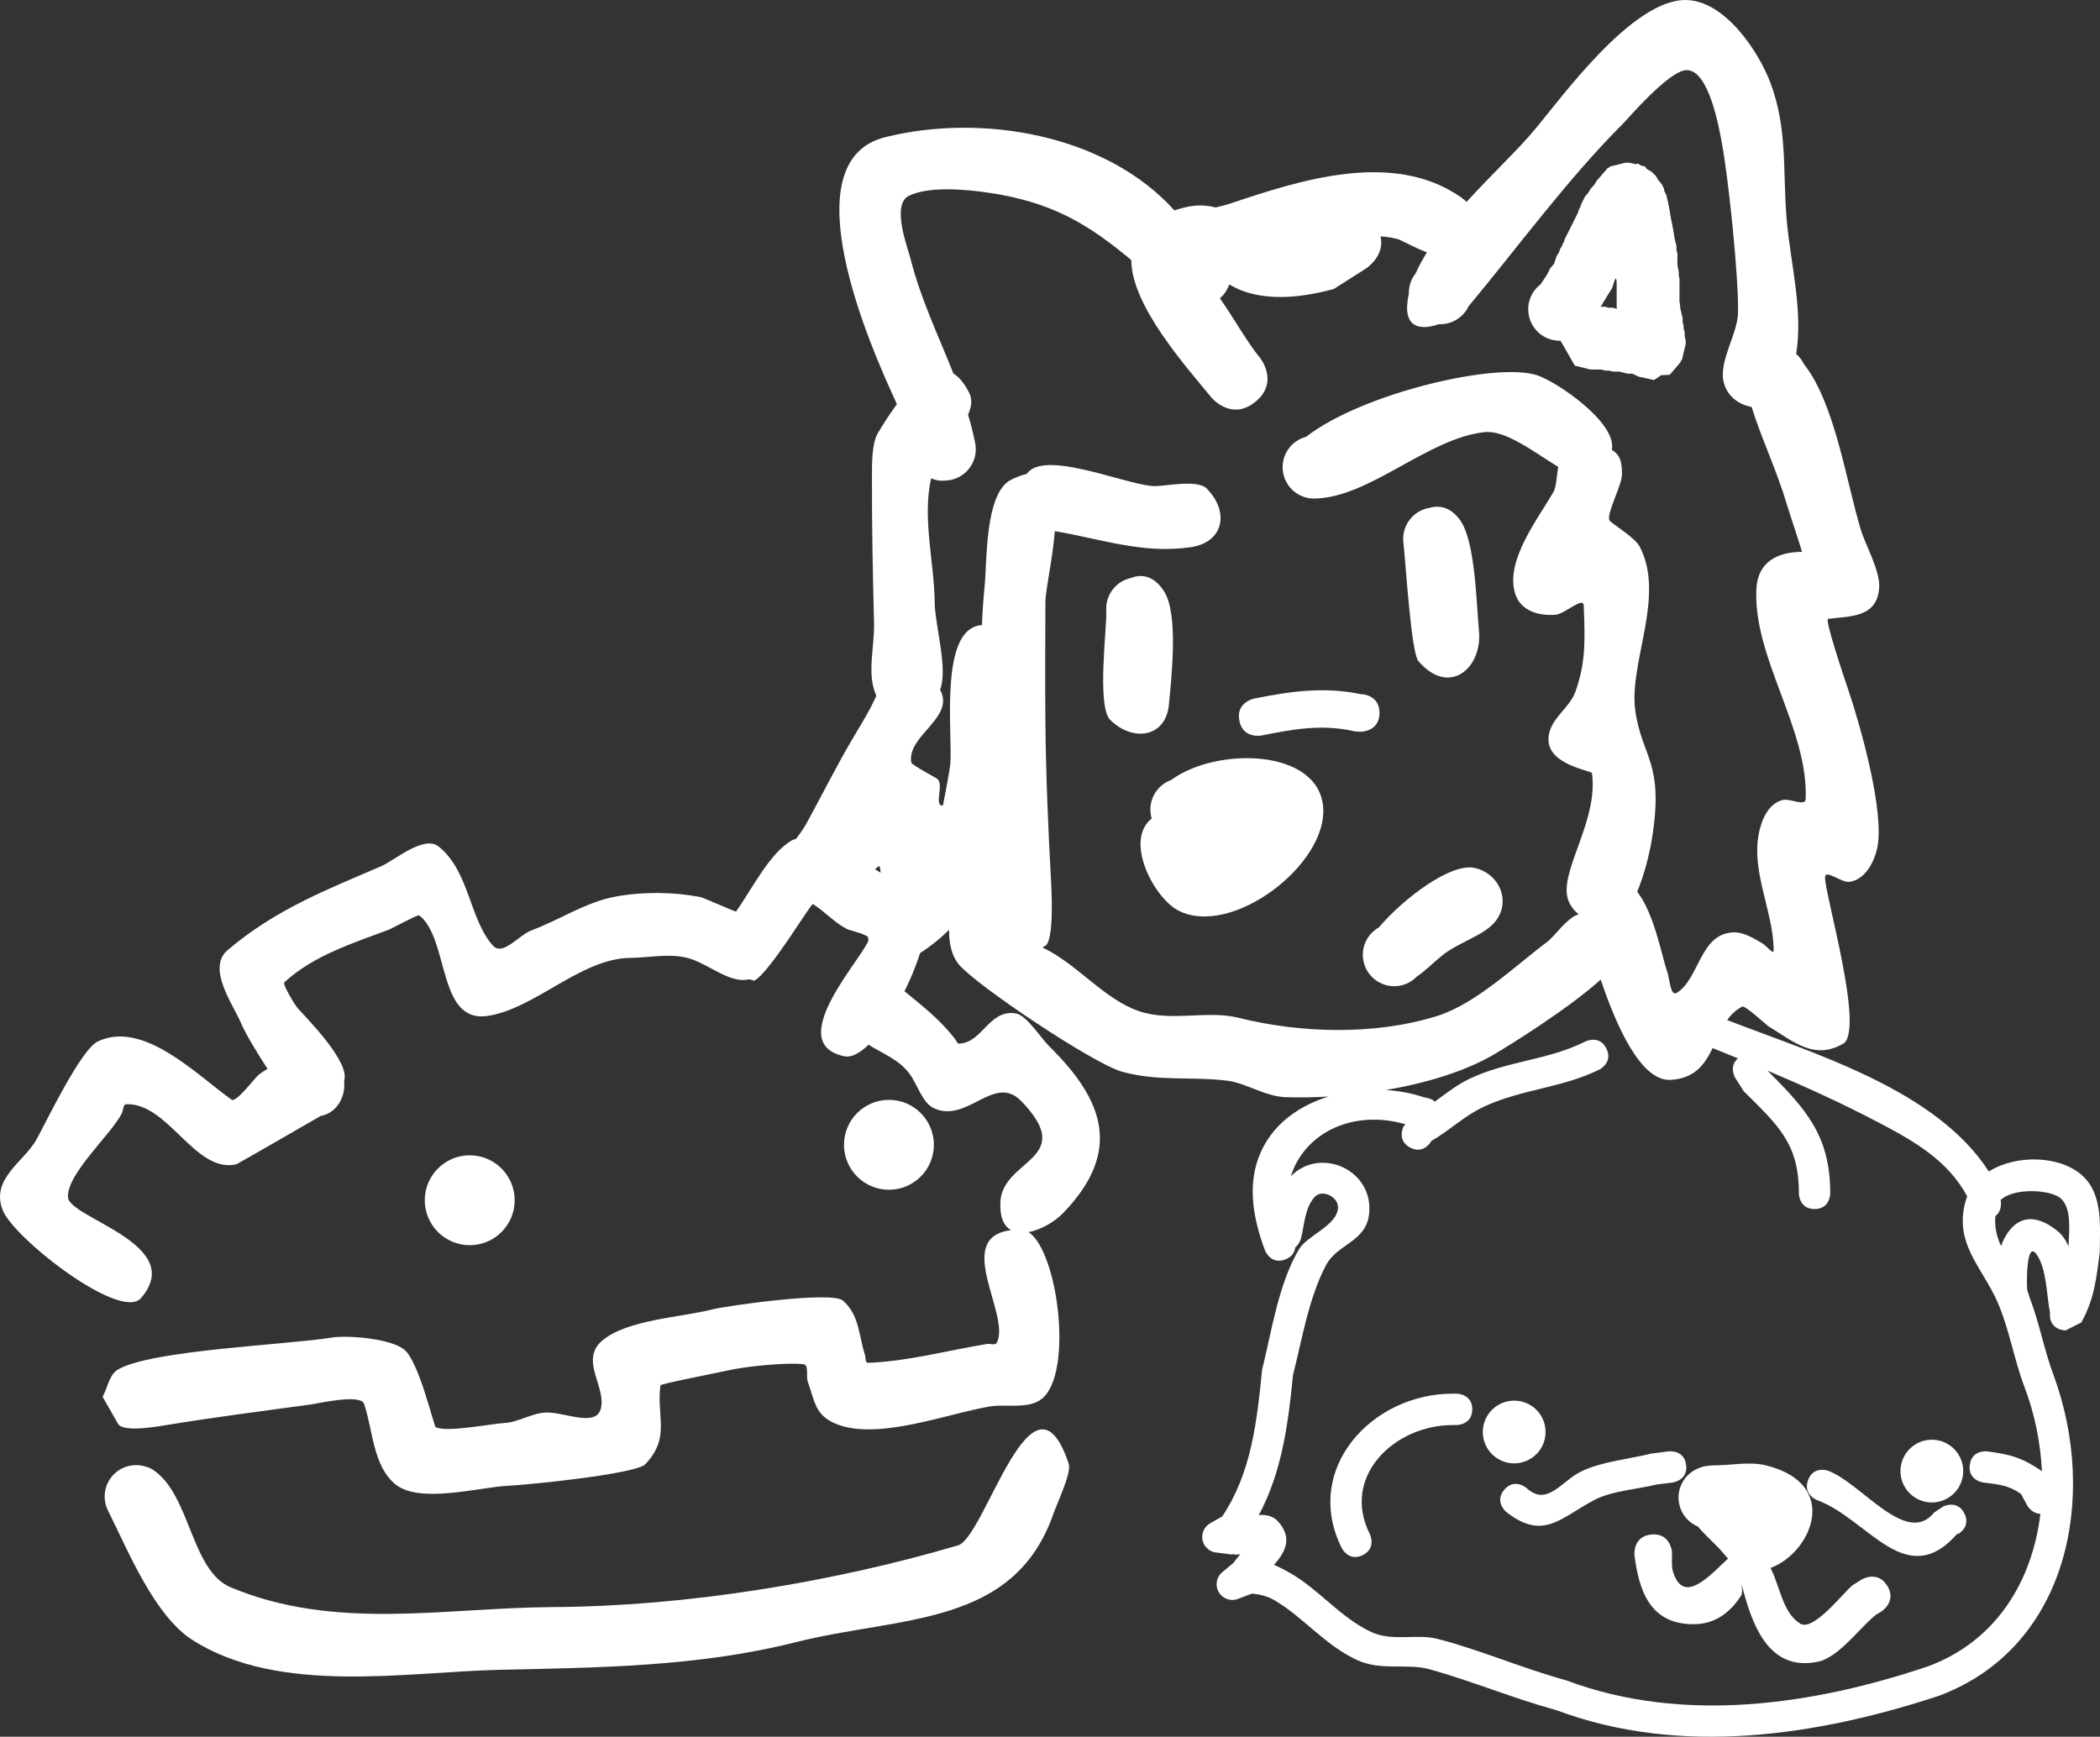 <svg version="1.1" xmlns="http://www.w3.org/2000/svg" xmlns:xlink="http://www.w3.org/1999/xlink" width="167.306" height="138.373" viewBox="0,0,167.306,138.373"><rect x="0" y="0" width="167.306" height="138.373" fill="#333333" stroke="none"/><g transform="translate(-135.033,-125.89)"><g fill="#ffffff" stroke="none" stroke-width="0.5" stroke-miterlimit="10"><path d="M251.36,167.335c1.226,1.706 1.292,6.68 1.503,8.837c0.282,2.894 -2.333,5.272 -4.821,2.401c-0.589,-0.68 -1.005,-7.704 -1.198,-9.44c-0.013,-0.103 -0.019,-0.207 -0.019,-0.313c0,-1.256 0.927,-2.296 2.134,-2.473c0.797,-0.235 1.679,-0.017 2.402,0.989z"/><path d="M227.784,173.02c1.171,1.847 0.554,7.028 0.381,8.97c-0.24,2.707 -2.919,3.019 -4.688,1.25c-1.077,-1.077 -0.24,-7.423 -0.308,-8.705c-0.003,-0.05 -0.005,-0.101 -0.005,-0.152c0,-1.205 0.853,-2.211 1.987,-2.447c0.862,-0.347 1.846,-0.155 2.631,1.084z"/><path d="M240.44,190.11c0.473,4.64 -7.393,10.599 -11.604,8.285c-1.895,-1.041 -4.25,-5.534 -2.05,-7.29c-0.067,-0.226 -0.103,-0.466 -0.103,-0.714c0,-1.081 0.687,-2.002 1.648,-2.351c3.593,-2.649 11.642,-2.521 12.11,2.069z"/><path d="M252.501,195.038c2.2,0.486 3.1,3.128 1.25,4.688c-1.051,0.885 -2.727,1.384 -3.87,2.329c-0.639,0.528 -1.279,1.168 -1.988,1.66c-0.454,0.463 -1.086,0.75 -1.785,0.75c-1.381,0 -2.5,-1.119 -2.5,-2.5c0,-0.936 0.515,-1.752 1.276,-2.18c1.98,-2.335 5.746,-5.158 7.617,-4.745z"/><path d="M256.784,150.534c0,-0.501 0.148,-0.968 0.402,-1.359l0.002,-0.038l0.057,-0.049c0.147,-0.206 0.324,-0.389 0.525,-0.543l0.496,-0.743l0.258,-0.516l0.262,-0.305l0.073,-0.121l0.186,-0.558l0.179,-0.282l0.112,-0.314l0.142,-0.213l0.058,-0.174l0.097,-0.152l0.039,-0.176l1.068,-2.136l0.108,-0.323l0.097,-0.152l0.039,-0.176l0.328,-0.656l0.262,-0.305l0.207,-0.345l0.129,-0.129l0.156,-0.183l0.207,-0.345l0.129,-0.129l0.733,-0.856l0.099,-0.005l0.049,-0.086l1.25,-0.312h0.328l0.478,0.12l0.184,-0.05l0.275,0.165l0.312,0.078l0.095,0.166l0.423,0.254l0.328,0.328l0.207,0.345l0.006,0.007l0.002,0.001l0.003,0.005l0.25,0.292l0.164,0.328l0.027,0.121l0.004,0.006l-0.001,0.005l0.03,0.137l0.13,0.243l0.164,0.656v0.102l0.041,0.093l0.157,0.944l0.156,0.78l-0.002,0.041l0.017,0.038l0.147,0.885l0.14,0.559v0.308l0.075,0.299v0.9l0.115,0.577l-0.012,0.249l0.06,0.242v1.889l0.036,0.107l0.031,0.401l0.097,0.39v0.02l0.089,0.357v0.308l0.075,0.299v0.184l0.089,0.357v0.308l0.075,0.299v0.165l0.016,0.023l-0.016,0.07v0.07l-0.075,0.299v0.056l-0.018,0.018l-0.046,0.185l-0.125,0.561l-0.031,0.062l-0.017,0.07l-0.024,0.014l-0.091,0.182l-0.839,0.978l-0.686,0.038l-0.572,0.381l-1.258,-0.28l-0.39,-0.195l-0.033,-0.008l-0.111,-0.025h-0.152l-0.023,0.016l-0.07,-0.016h-0.07l-0.557,-0.139l-0.111,-0.025h-0.479l-0.299,-0.075h-0.308l-0.357,-0.089h-0.84l-1.25,-0.312l-1.133,-1.983c-0.025,0.001 -0.05,0.001 -0.075,0.001c-0.022,0 -0.044,-0 -0.066,-0.001l-0.074,0.016l-0.032,-0.021c-1.301,-0.088 -2.328,-1.171 -2.328,-2.494zM263.863,150.493l-0.031,-0.123v-2.047l-0.054,-0.269l-0.098,0.147l-0.17,0.511l0.007,0.027l-0.037,0.062l-0.022,0.066l-0.308,0.485l-0.296,0.493l-0.041,0.041l-0.146,0.293l-0.103,0.12l-0.011,0.032h0.337l0.299,0.075h0.308l0.357,0.089z"/><path d="M244.938,182.693c0,1.5 -1.5,1.5 -1.5,1.5l-0.489,-0.036c-2.58,-0.591 -4.866,-0.175 -7.412,0.334c0,0 -1.471,0.294 -1.765,-1.177c-0.294,-1.471 1.177,-1.765 1.177,-1.765c2.972,-0.594 5.641,-0.973 8.651,-0.321l-0.161,-0.036c0,0 1.5,0 1.5,1.5z"/><path d="M143.206,237.178c0.362,-0.633 0.486,-1.504 0.99,-1.993c0.077,-0.075 0.163,-0.14 0.26,-0.195c2.762,-1.554 13.509,-1.951 17.035,-2.533c1.143,-0.189 4.691,0.057 5.774,0.985c1.165,0.999 2.333,6.073 2.48,6.153c0.834,0.454 4.436,-0.272 5.485,-0.328c1.139,-0.06 2.233,-0.835 3.398,-0.835c1.417,0 3.806,1.127 4.245,-0.22c0.562,-1.724 -1.714,-3.926 0.131,-5.501c1.965,-1.678 6.274,-1.856 8.791,-2.495c1.14,-0.289 9.494,-1.471 10.384,-0.708c1.316,1.128 1.269,2.789 1.769,4.346c0.067,0.209 0.009,0.627 0.229,0.619c3.215,-0.116 6.345,-0.991 9.492,-1.501c0.257,-0.042 0.652,0.132 0.775,-0.097c1.163,-2.166 -3.549,-8.39 1.143,-8.972c-0.553,-0.309 -0.907,-0.994 -0.853,-2.236c0.151,-3.457 6.189,-3.372 1.655,-8.054c-2.153,-2.223 -4.318,1.851 -6.985,0.556c-0.903,-0.438 -1.289,-1.902 -1.93,-2.755c-0.844,-1.123 -2.135,-1.58 -3.241,-2.289c-0.691,0.673 -1.361,1.041 -1.927,0.924c-5.158,-1.067 2.078,-8.465 1.948,-9.413c-0.039,-0.286 -1.512,-0.609 -1.755,-0.732c-0.986,-0.498 -1.76,-1.394 -2.701,-1.984c-0.142,-0.089 -3.407,5.403 -4.63,6.075c-0.146,0.08 -0.323,-0.106 -0.482,-0.07c-1.439,0.326 -3.044,-1.082 -4.524,-1.602c-1.568,-0.551 -3.277,-0.131 -4.915,-0.114c-3.936,0.041 -7.546,4.026 -11.329,4.619c-4.07,0.638 -3.061,-6.116 -5.488,-8.011c-0.098,-0.077 -2.218,1.067 -2.396,1.135c-2.825,1.07 -5.965,2.025 -8.351,4.202c-0.163,0.149 0.848,1.831 1.115,2.121c0.749,0.813 4.159,4.279 3.649,5.718c0.012,0.106 0.018,0.214 0.018,0.324c0,1.267 -0.815,2.314 -1.871,2.478c-1.82,1.059 -6.668,3.845 -6.728,3.859c-3.294,0.76 -5.409,-4.91 -8.78,-4.785c-0.247,0.009 -0.236,0.504 -0.361,0.751c-0.832,1.647 -4.42,4.839 -4.273,6.672c0.134,1.669 9.506,3.74 5.816,8.02c-1.62,1.88 -10.086,-4.728 -11.002,-6.962c-1.044,-2.546 1.718,-3.904 2.696,-5.71c0.809,-1.493 3.526,-7.123 4.84,-7.761c3.629,-1.761 7.894,2.642 10.682,4.631c0.37,0.264 1.857,-1.763 2.175,-2.003c0.224,-0.169 0.455,-0.322 0.691,-0.461c-0.98,-1.475 -1.849,-2.99 -2.123,-3.657c-0.564,-1.37 -2.767,-4.348 -1.062,-5.796c3.837,-3.258 7.879,-4.805 12.235,-6.687c1.066,-0.46 3.403,-2.505 4.574,-1.572c2.469,1.969 2.448,5.812 4.334,7.9c0.782,0.866 2.043,-0.835 3.074,-1.219c2.252,-0.839 4.314,-2.25 6.673,-2.686c2.188,-0.404 4.556,-0.383 6.745,0.026c0.347,0.065 2.831,1.218 2.875,1.157c1.2,-1.666 2.683,-4.699 4.48,-5.683c1.562,-0.855 10.176,3.802 10.61,5.81c0.28,1.296 -0.499,3.86 -1.67,6.231c1.447,1.181 2.906,2.317 4.078,3.876c0.076,0.101 0.122,0.293 0.237,0.292c1.88,-0.021 2.381,-2.709 4.507,-2.414c0.91,0.126 1.963,1.894 2.72,2.641c4.375,4.313 5.816,8.381 1.096,13.275c-0.646,0.669 -1.751,1.334 -2.759,1.517c2.332,1.505 3.578,11.129 1.104,13.249c-1.041,0.892 -2.929,0.44 -4.122,0.634c-3.467,0.563 -9.341,2.901 -12.622,1.26c-1.406,-0.703 -1.44,-1.86 -1.941,-3.2c-0.171,-0.459 0.119,-1.373 -0.368,-1.422c-1.43,-0.142 -4.66,0.185 -6.034,0.508c-0.61,0.143 -5.329,1.057 -5.345,1.181c-0.322,2.519 0.82,4.159 -1.203,6.284c-0.749,0.786 -9.384,1.645 -10.905,1.715c-2.287,0.105 -7.043,1.457 -8.986,-0.1c-1.799,-1.441 -1.798,-4.282 -2.51,-6.421c-0.277,-0.832 -3.76,-0.017 -4.289,0.054c-3.813,0.512 -7.584,1.003 -11.363,1.616c-0.639,0.104 -3.536,0.646 -3.954,-0.084z"/><path d="M147.268,243.026c2.934,1.993 2.999,8.016 6.13,9.328c8.358,3.503 17.065,1.624 25.735,1.579c10.473,-0.055 22.172,-1.95 32.226,-4.917c2.166,-0.639 5.934,-15.156 8.822,-6.491c0.234,0.702 -0.946,3.176 -1.212,3.943c-3.149,9.091 -12.205,8.162 -20.531,10.262c-7.776,1.961 -15.639,2.023 -23.635,2.204c-7.409,0.168 -17.522,2.025 -24.429,-2.371c-3.036,-1.932 -5.132,-7.106 -6.717,-10.277c-0.183,-0.347 -0.286,-0.743 -0.286,-1.163c0,-1.381 1.119,-2.5 2.5,-2.5c0.222,0 0.438,0.029 0.643,0.083c0.267,0.057 0.523,0.163 0.755,0.32z"/><path d="M168.875,221.52c0,-1.978 1.603,-3.581 3.581,-3.581c1.978,0 3.581,1.603 3.581,3.581c0,1.978 -1.603,3.581 -3.581,3.581c-1.978,0 -3.581,-1.603 -3.581,-3.581z"/><path d="M202.273,217.103c0,-1.978 1.603,-3.581 3.581,-3.581c1.978,0 3.581,1.603 3.581,3.581c0,1.978 -1.603,3.581 -3.581,3.581c-1.978,0 -3.581,-1.603 -3.581,-3.581z"/><path d="M271.755,242.638c1.33,-0.015 2.699,-0.312 3.989,0.01c6.013,1.503 3.575,6.995 0.345,8.167c0.771,1.492 0.958,3.576 2.376,4.445c1.039,0.636 3.438,-2.485 4.149,-3.054l0.707,-0.453c0,0 1.273,-0.793 2.066,0.479c0.793,1.273 -0.479,2.066 -0.479,2.066l-0.423,0.252c-1.277,1.014 -2.952,3.378 -4.583,3.73c-4.112,0.888 -5.354,-3.267 -6.098,-6.086c-0.069,-0.261 0.104,0.583 -0.043,0.808c-0.906,1.383 -2.077,2.3 -3.824,2.297c-3.469,-0.006 -4.335,-2.705 -4.688,-5.506c0,0 -0.15,-1.493 1.343,-1.642c1.493,-0.15 1.642,1.343 1.642,1.343c0.034,0.561 -0.073,1.15 0.103,1.684c0.857,2.587 2.875,0.278 4.368,-1.109c-0.083,-0.085 -0.164,-0.177 -0.243,-0.275c-0.66,-0.816 -1.678,-1.664 -2.153,-2.275c-0.909,-0.374 -1.548,-1.269 -1.548,-2.312c0,-1.037 0.631,-1.927 1.531,-2.305c0.345,-0.171 0.804,-0.258 1.464,-0.265z"/><path d="M253.167,239.984c0,-1.381 1.119,-2.5 2.5,-2.5c1.381,0 2.5,1.119 2.5,2.5c0,1.381 -1.119,2.5 -2.5,2.5c-1.381,0 -2.5,-1.119 -2.5,-2.5z"/><path d="M286.442,243.099c0,-1.381 1.119,-2.5 2.5,-2.5c1.381,0 2.5,1.119 2.5,2.5c0,1.381 -1.119,2.5 -2.5,2.5c-1.381,0 -2.5,-1.119 -2.5,-2.5z"/><path d="M252.328,238.181c0,1.25 -1.25,1.25 -1.25,1.25h-0.328c-4.599,0 -8.896,4.076 -6.586,8.682c0,0 0.559,1.118 -0.559,1.677c-1.118,0.559 -1.677,-0.559 -1.677,-0.559c-3.141,-6.299 2.398,-12.3 8.822,-12.3h0.328c0,0 1.25,0 1.25,1.25z"/><path d="M269.365,242.616c0.155,1.24 -1.085,1.395 -1.085,1.395l-1.237,0.152c-1.479,0.372 -3.563,0.507 -4.909,1.197c-2.738,1.403 -4.088,3.352 -7.103,0.993c0,0 -0.96,-0.8 -0.16,-1.761c0.8,-0.96 1.761,-0.16 1.761,-0.16c1.657,1.541 2.759,-0.51 4.371,-1.302c1.596,-0.784 3.853,-0.996 5.582,-1.426l1.386,-0.176c0,0 1.24,-0.155 1.395,1.085z"/><path d="M291.536,246.474c0.559,1.118 -0.559,1.677 -0.559,1.677l0.073,-0.154c-4.13,4.825 -7.133,-1.057 -11.234,-2.58c0,0 -1.17,-0.439 -0.732,-1.609c0.439,-1.17 1.609,-0.732 1.609,-0.732c2.67,1.009 6.229,6.072 8.436,3.321l0.729,-0.482c0,0 1.118,-0.559 1.677,0.559z"/><path d="M243.887,147.265l-2.591,1.652c-2.336,0.625 -4.981,0.979 -7.254,0.154c-0.372,-0.135 -0.723,-0.319 -1.067,-0.516c-0.04,0.101 -0.087,0.205 -0.14,0.311c-0.162,0.324 -0.372,0.586 -0.613,0.79c1.126,1.609 2.154,3.475 3.18,4.725c0,0 1.586,1.933 -0.347,3.518c-1.933,1.586 -3.518,-0.347 -3.518,-0.347c-2.078,-2.534 -6.36,-7.322 -6.374,-10.941c-3.317,-2.764 -6.251,-4.654 -11.559,-5.394c-1.473,-0.205 -4.501,-0.534 -6.157,0.271c-1.437,0.699 -0.075,4.207 0.117,4.977c0.787,3.165 2.218,6.145 3.425,9.18c0.446,0.275 0.875,0.775 1.27,1.566c0.261,0.523 0.168,1.111 -0.104,1.716c0.22,0.729 0.41,1.465 0.559,2.213c0.038,0.174 0.059,0.355 0.059,0.541c0,1.371 -1.104,2.485 -2.471,2.5c-0.36,0.038 -0.729,-0.015 -1.085,-0.183c-0.722,3.151 0.243,6.656 0.285,9.943c0.023,1.778 1.076,5.238 0.426,6.903c1.234,2.244 -2.69,3.647 -2.29,5.821c0.028,0.151 1.96,1.207 2.043,1.263c0.61,0.406 -0.277,2.167 0.456,2.15c0.044,-0.001 0.578,-2.96 0.604,-3.27c0.208,-2.477 -0.94,-10.903 2.522,-11.109c0.038,-0.988 0.109,-2.034 0.221,-3.163l-0,0c0.183,-1.842 0.003,-7.352 2.086,-8.411c0.469,-0.238 0.88,-0.389 1.239,-0.463c0.06,-0.067 0.124,-0.133 0.19,-0.2c1.66,-1.66 8.132,1.212 10.118,1.161c0.851,-0.022 3.334,-0.524 4.035,0.177c1.859,1.859 1.382,4.303 -1.25,4.688c-3.843,0.561 -7.159,-0.666 -10.831,-1.278c-0.186,2.276 -0.748,4.725 -0.751,5.629c-0.012,3.204 -0.029,6.409 0,9.613c0.037,4.142 0.227,8.625 0.458,12.793c0.034,0.611 0.242,4.602 -0.475,5.012l-0.219,0.125c2.724,1.27 4.933,4.154 7.716,5.081c2.585,0.862 5.408,-0.103 7.896,0.519c4.845,1.211 10.762,1.435 15.809,-0.135c3.101,-0.965 6.191,-3.965 8.766,-5.888c0.63,-0.47 1.618,-1.97 2.533,-2.219c-0.476,-0.388 -0.824,-0.904 -0.922,-1.479c-0.389,-2.288 2.49,-6.107 1.983,-9.77c-0.026,-0.189 -3.312,-0.63 -3.458,-2.524c-0.13,-1.689 1.628,-2.54 2.134,-3.951c0.85,-2.37 0.766,-4.182 0.668,-6.863c-0.029,-0.788 -1.468,0.653 -2.254,0.717c-1.304,0.105 -2.79,-0.281 -3.22,-1.71c-0.784,-2.611 1.807,-5.897 3.073,-8.092c0.204,-0.353 0.247,-1.251 0.368,-1.977c-1.948,-1.186 -4.183,-2.953 -5.883,-2.768c-4.521,0.492 -9.119,5.197 -13.499,5.29c-0.025,0.001 -0.051,0.001 -0.076,0.001c-1.381,0 -2.5,-1.119 -2.5,-2.5c0,-1.163 0.795,-2.141 1.871,-2.42c4.445,-3.467 15.238,-6.018 18.459,-4.885c1.619,0.569 6.147,3.678 5.916,5.785c-0.005,0.05 -0.011,0.099 -0.017,0.147c0.228,0.14 0.403,0.289 0.531,0.494c0.194,0.31 0.28,0.747 0.28,1.472c0,0.809 -1.227,3.056 -1.009,3.63c0.081,0.214 2.011,1.347 2.4,2.075c2.112,3.961 -0.87,9.278 -0.334,13.097c0.531,3.781 2.336,4.099 1.312,10.301c-0.151,0.912 -0.541,2.667 -1.161,4.131c1.369,1.738 1.953,5.131 2.386,6.339c0.211,0.59 0.244,2.042 0.776,1.711c1.788,-1.11 1.829,-4.667 4.449,-4.813c0.858,-0.048 1.67,0.473 2.361,0.874c0.309,0.179 0.9,0.937 0.9,0.58c0.002,-3.309 -2.093,-6.711 -0.984,-10.083c0.269,-0.817 0.752,-1.637 1.661,-1.91c0.599,-0.18 1.851,0.545 1.875,-0.08c0.221,-5.59 -4.189,-11.244 -3.929,-16.722c0.106,-2.229 1.739,-2.967 3.637,-2.976c0.03,-0 -1.028,-3.173 -1.239,-3.882c-0.779,-2.621 -1.971,-5.088 -2.781,-7.671c-1.045,-0.169 -2.017,-0.912 -2.24,-2.061c-0.329,-1.696 1.132,-3.739 1.163,-5.463c0.051,-2.869 -0.744,-10.507 -1.271,-13.404c-0.225,-1.239 -1.044,-5.966 -2.848,-5.902c-1.401,0.05 -4.686,3.906 -5.014,4.234c-4.438,4.429 -8.318,9.759 -12.333,14.581c-0.401,0.846 -1.262,1.43 -2.26,1.43c-0.036,0 -0.071,-0.001 -0.106,-0.002c-1.498,0.516 -3.008,0.334 -2.393,-2.432c-0.001,-0.022 -0.001,-0.044 -0.001,-0.066c0,-0.588 0.203,-1.129 0.543,-1.556c0.249,-0.558 0.552,-1.114 0.896,-1.666c-0.804,-0.315 -1.648,-0.751 -2.087,-0.965c-0.322,-0.157 -0.902,-0.258 -1.605,-0.315c0.363,1.569 -1.137,2.545 -1.137,2.545zM229.518,142.394c0.86,-0.205 1.632,-0.158 2.356,0.026c0.414,-0.092 0.832,-0.199 1.249,-0.338c5.438,-1.82 12.859,-4.246 18.264,-0.503c0.182,0.126 0.344,0.258 0.487,0.395c1.966,-2.159 4.101,-4.151 5.484,-5.818c2.192,-2.641 7.725,-10.265 11.949,-10.265c3.137,0 5.839,4.124 6.76,6.56c1.423,3.761 0.971,7.115 1.32,11.054c0.298,3.363 1.307,7.096 0.747,10.586c0.26,0.226 0.472,0.504 0.621,0.818c2.471,3.096 3.393,9.49 4.553,13.268c0.337,1.099 1.512,3.194 1.44,4.497c-0.137,2.464 -2.36,2.301 -4.07,2.524c-0.288,0.038 1.259,4.634 1.609,5.661c0.905,2.659 2.938,9.748 2.297,12.632c-0.252,1.133 -0.982,2.481 -2.185,2.659c-0.66,0.097 -1.932,-1.034 -1.966,-0.368c-0.062,1.216 3.206,12.259 1.437,13.27c-2.307,1.318 -3.908,-0.148 -5.959,-1.4c-0.097,-0.059 -1.855,-1.667 -2.059,-1.566c-0.517,0.257 -0.902,0.635 -1.216,1.077c6.95,2.7 16.637,5.525 20.844,12.063c2.201,-1.368 5.683,-1.289 7.469,0.344l0,-0c1.654,1.513 1.375,4.088 1.372,6.067c-0.254,2.063 -0.442,3.785 -1.474,5.624l-1.249,0.63c0,0 -1.25,0 -1.25,-1.25c0,-0.057 0.003,-0.111 0.007,-0.162c-0.28,-1.38 -0.247,-3.473 -1.069,-4.646c-0.863,-1.232 -0.796,2.65 -0.738,2.866l0.137,0.4c0,0 0.018,0.054 0.035,0.144c0.783,2.007 1.157,4.179 1.917,6.205c3.551,9.633 1.221,21.676 -9.113,25.549c-9.665,3.185 -20.585,4.86 -30.47,1.159c-3.406,-0.93 -6.759,-2.329 -10.099,-3.26c-1.844,-0.514 -3.86,0.147 -5.776,-0.729c-2.587,-1.182 -4.284,-3.422 -6.661,-4.808c-0.483,-0.281 -1.089,-0.427 -1.721,-0.504l-1.119,0.42c-0.144,0.058 -0.301,0.09 -0.466,0.09c-0.69,0 -1.25,-0.56 -1.25,-1.25c0,-0.389 0.178,-0.737 0.457,-0.966l0.884,-0.737c0.133,-0.183 0.327,-0.434 0.541,-0.684c-0.225,0.026 -0.388,0.03 -0.393,0.029c-0.076,-0.015 -0.151,-0.033 -0.225,-0.053l-0.006,0.046l-1.295,-0.162c-0.625,-0.069 -1.111,-0.599 -1.111,-1.242c0,-0.473 0.263,-0.885 0.651,-1.097l0.945,-0.54c2.327,-3.478 2.763,-7.585 3.176,-11.69c0.753,-3.041 1.316,-6.876 2.938,-9.593c0.666,-1.116 3.04,-1.885 3.109,-3.306c0.042,-0.87 -1.261,-1.506 -1.846,-0.876c-0.805,0.868 -0.825,2.208 -1.101,3.31c0,0 -0.11,0.439 -0.461,0.723c-0.038,0.346 -0.222,0.746 -0.804,0.964c-1.17,0.439 -1.609,-0.732 -1.609,-0.732c-0.876,-2.346 -1.418,-4.985 -0.494,-7.429c0.941,-2.488 3.085,-4.061 5.564,-4.823c-1.192,0.07 -2.346,0.086 -3.423,0.051c-1.641,-0.053 -3.128,-1.122 -4.635,-1.311c-2.862,-0.36 -5.548,0.088 -8.429,-0.73c-2.277,-0.647 -11.538,-6.835 -12.963,-8.526c-0.567,-0.673 -0.788,-1.628 -0.789,-2.769c-0.788,0.785 -1.693,1.497 -2.733,2.122c-0.732,0.439 -0.751,0.186 -1.629,0.09c-4.309,-0.471 -0.545,-4.747 -1.155,-7.219c-0.058,-0.233 -0.398,0.271 -0.61,0.383c-0.838,0.442 -1.676,0.893 -2.452,1.437c-1.369,0.961 -3.407,1.673 -4.517,0.008c-1.336,-2.005 0.833,-3.649 1.71,-5.246c1.134,-2.065 2.288,-4.355 3.464,-6.396c0.743,-1.29 1.49,-2.415 2.087,-3.731c0.012,-0.025 0.022,-0.052 0.03,-0.081c-0.001,-0.017 -0.002,-0.034 -0.003,-0.051c-0.764,-1.704 -0.122,-3.827 -0.168,-5.725c-0.096,-3.93 -0.178,-7.862 -0.164,-11.794c0.003,-0.913 -0.02,-2.553 0.476,-3.381c0.376,-0.627 0.899,-1.472 1.507,-2.289c-0.04,-0.103 -0.082,-0.202 -0.126,-0.297c-1.892,-4.088 -8.521,-19.053 -0.81,-20.98c7.676,-1.919 17.582,-0.243 23.046,5.83c0.287,-0.095 0.594,-0.182 0.924,-0.26zM284.746,215.352c-2.945,-1.55 -5.894,-2.892 -8.898,-4.162c3.077,3.086 4.993,5.167 5.001,9.78c0,0 0,1.25 -1.25,1.25c-1.25,0 -1.25,-1.25 -1.25,-1.25c0.007,-3.989 -1.658,-5.407 -4.387,-8.132l-0.68,-1.06c0,0 -0.55,-0.917 0.216,-1.564c-0.67,-0.274 -1.343,-0.546 -2.021,-0.817c-0.622,1.278 -1.401,2.423 -3.351,2.532c-2.354,0.131 -4.329,-4.288 -5.562,-7.993c-2.524,2.288 -7.297,5.264 -8.528,5.981h-0c-2.326,1.356 -5.419,2.279 -8.59,2.819c1.076,0.069 2.12,0.269 3.068,0.594c0.147,0.011 0.537,0.066 0.83,0.333c0.904,-0.656 1.776,-1.359 2.841,-1.856c3.005,-1.403 6.227,-1.454 9.152,-2.937c0,0 1.118,-0.559 1.677,0.559c0.559,1.118 -0.559,1.677 -0.559,1.677c-2.989,1.477 -6.188,1.556 -9.207,2.964c-1.574,0.734 -2.71,1.887 -4.179,2.729c-0.089,0.158 -0.644,1.046 -1.664,0.536c-1.118,-0.559 -0.559,-1.677 -0.559,-1.677l0.158,-0.194c-4.242,-1.216 -8.056,0.72 -9.131,4.147c0.075,-0.077 0.154,-0.151 0.238,-0.224c2.258,-1.946 5.974,-0.361 6.022,2.73c0.042,2.735 -2.486,2.753 -3.448,4.562c-1.382,2.6 -1.919,5.929 -2.636,8.765c-0.394,3.967 -0.894,7.742 -2.727,11.159c0.577,-0.048 1.145,0.086 1.503,0.475c1.244,1.352 0.592,2.494 -0.292,3.494c0.429,0.177 0.861,0.41 1.241,0.624c2.334,1.317 3.976,3.513 6.452,4.699c1.735,0.831 3.628,0.131 5.37,0.582c3.385,0.876 6.796,2.363 10.226,3.297c9.33,3.504 19.756,1.943 28.867,-1.136c5.448,-2.044 8.26,-6.831 8.902,-12.133c-0.673,-0.004 -1.046,-0.657 -1.046,-0.657l-0.498,-0.929c-0.994,-0.699 -1.793,-0.761 -2.998,-0.909c0,0 -1.24,-0.155 -1.085,-1.395c0.155,-1.24 1.395,-1.085 1.395,-1.085c1.859,0.235 2.854,0.532 4.353,1.579c-0.107,-2.311 -0.591,-4.63 -1.416,-6.784c-0.818,-2.182 -1.186,-4.535 -2.106,-6.66c-1.2,-2.773 -3.578,-4.738 -2.521,-8.197c0.027,-0.088 0.057,-0.174 0.09,-0.259c-1.538,-2.858 -4.194,-4.376 -7.012,-5.859zM294.43,221.544c0,0 0.161,0.806 -0.432,1.242c-0.064,0.94 0.133,1.686 0.457,2.374c0.698,-1.866 2.175,-3.065 4.503,-1.185c0.377,0.305 0.658,0.725 0.873,1.211c0.043,-1.154 0.275,-2.992 -0.601,-3.8c-0.791,-0.729 -3.777,-0.886 -4.81,0.117z"/></g></g></svg><!--rotationCenter:104.96655721022091:54.1098099999997-->